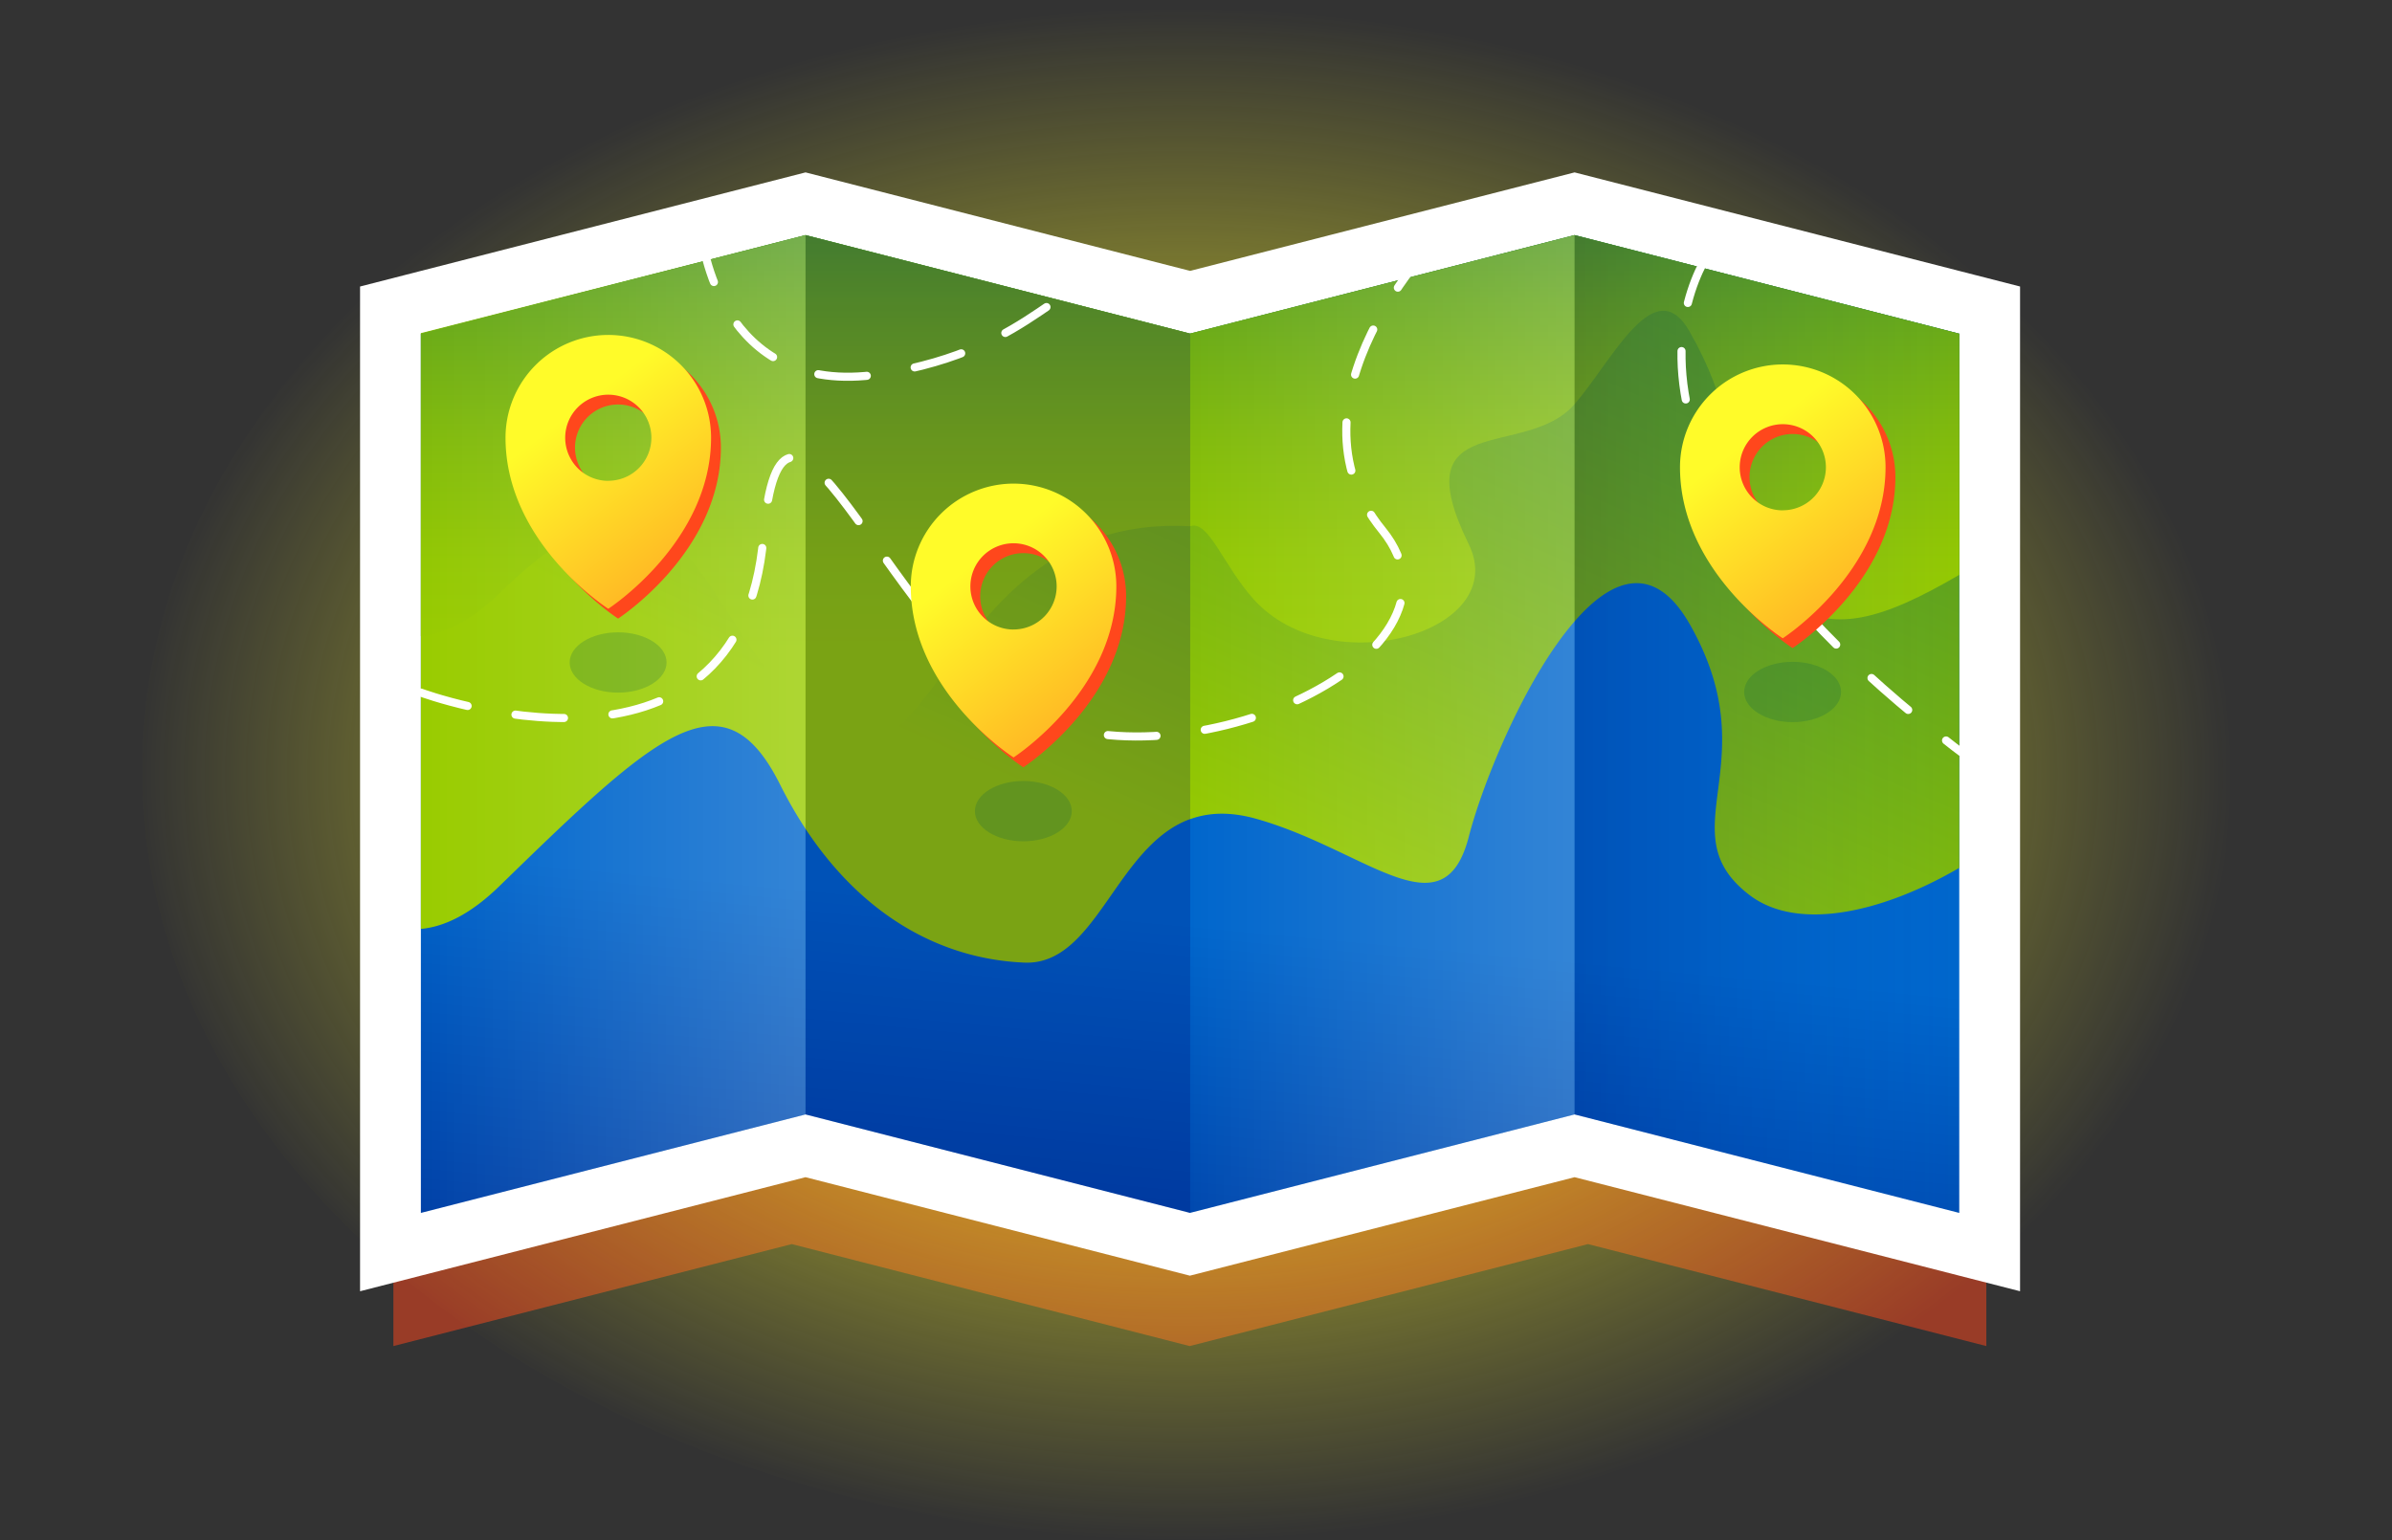 <svg xmlns="http://www.w3.org/2000/svg" xmlns:xlink="http://www.w3.org/1999/xlink" viewBox="0 0 590 380"><rect x="0" y="0" width="590" height="380" fill="#333333" stroke="none"/><defs><linearGradient id="linear-gradient" x1="267.23" y1="471.5" x2="290.12" y2="227.21" gradientUnits="userSpaceOnUse"><stop offset="0" stop-color="#006"/><stop offset="1" stop-color="#06c"/></linearGradient><linearGradient id="linear-gradient-2" x1="422.89" y1="-144.89" x2="269.69" y2="202.27" gradientUnits="userSpaceOnUse"><stop offset="0" stop-color="#005e4c"/><stop offset="1" stop-color="#9c0"/></linearGradient><linearGradient id="linear-gradient-3" x1="293.54" y1="-12.85" x2="293.54" y2="160.95" gradientUnits="userSpaceOnUse"><stop offset="0" stop-color="#005e4c"/><stop offset=".05" stop-color="#0b6647"/><stop offset=".28" stop-color="#3d8a2e"/><stop offset=".5" stop-color="#65a71a"/><stop offset=".7" stop-color="#82bb0c"/><stop offset=".87" stop-color="#93c803"/><stop offset="1" stop-color="#9c0"/></linearGradient><linearGradient id="linear-gradient-4" x1="103.81" y1="178.64" x2="198.69" y2="178.64" gradientUnits="userSpaceOnUse"><stop offset="0" stop-color="#fff" stop-opacity="0"/><stop offset="1" stop-color="#fff"/></linearGradient><linearGradient id="linear-gradient-5" x1="293.49" y1="178.64" x2="388.38" y2="178.64" xlink:href="#linear-gradient-4"/><linearGradient id="linear-gradient-6" x1="388.38" y1="178.64" x2="483.27" y2="178.64" gradientUnits="userSpaceOnUse"><stop offset="0" stop-color="#006"/><stop offset="1" stop-color="#06c" stop-opacity="0"/></linearGradient><linearGradient id="linear-gradient-7" x1="507.23" y1="206.1" x2="431.89" y2="108.02" gradientUnits="userSpaceOnUse"><stop offset="0" stop-color="#ff471c"/><stop offset="1" stop-color="#fffb29"/></linearGradient><linearGradient id="linear-gradient-8" x1="317.49" y1="235.51" x2="242.15" y2="137.42" xlink:href="#linear-gradient-7"/><linearGradient id="linear-gradient-9" x1="217.54" y1="198.82" x2="142.19" y2="100.74" xlink:href="#linear-gradient-7"/><radialGradient id="radial-gradient" cx="291.67" cy="194.27" r="259.02" gradientTransform="matrix(1 0 0 .73 0 49.24)" gradientUnits="userSpaceOnUse"><stop offset="0" stop-color="#fffb29"/><stop offset="1" stop-color="#fffb29" stop-opacity="0"/></radialGradient><style>.cls-13{fill:#ff471c}.cls-12{fill:none;stroke:#fff}.cls-15{opacity:.2}.cls-12{stroke-linecap:round;stroke-linejoin:round;stroke-width:2px;stroke-dasharray:12 12}.cls-15{fill:#005e4c}</style></defs><g style="isolation:isolate"><g id="Layer_2" data-name="Layer 2"><path style="opacity:.5;fill:#ff471c" d="m97.03 332.11 98.26-25.16 98.15 25.16 98.25-25.16 98.25 25.16V107.49l-98.25-25.17-98.2 25.16-98.2-25.16-98.26 25.17v224.62z"/><ellipse cx="295.06" cy="190" rx="260.05" ry="190" style="fill:url(#radial-gradient)"/><path style="stroke-miterlimit:10;stroke-width:30px;fill:none;stroke:#fff" d="m103.81 299.26 94.88-24.3 94.8 24.3 94.89-24.3 94.88 24.3V82.33l-94.88-24.31-94.84 24.3-94.85-24.3-94.88 24.31v216.93z"/><path style="fill:url(#linear-gradient)" d="m388.38 58.02-94.84 24.3-94.85-24.3-94.88 24.31v216.93l94.88-24.3 94.8 24.28v.02l.05-.01.03.01v-.02l94.81-24.28 94.88 24.3V82.33l-94.88-24.31z"/><path d="M483.27 82.33v131.79c-18.64 10.88-39.69 15.88-51.72 6.73-20.55-15.67 4.87-32.37-14.77-66.85-8.63-15.13-19-11.54-28.4-.69-12.05 13.85-22.59 39.54-26.1 53.15-6.27 24.26-25.22 3.25-52.39-4.43-6.52-1.84-11.82-1.56-16.32.08h-.08c-18.36 6.76-23.08 36.16-40.86 35.39-20.9-.89-40-11.88-53.94-33a107.07 107.07 0 0 1-6.27-10.91c-14.09-28.19-30.63-12.53-69.27 25.07-7 6.81-13.46 10-19.34 10.53v-147L198.69 58l94.85 24.3L388.38 58Z" style="fill:url(#linear-gradient-2)"/><path d="M483.27 82.33v59.5c-18.64 10.85-31.51 15.14-43.54 6-20.54-15.67-3.31-31.61-23-66.06-8.63-15.13-19 7.21-28.4 18-12.05 13.85-42.51.91-26.1 34.41C373 156 328 168.86 309.16 147.79c-7.46-8.35-11.09-19.6-15.59-17.95h-.08c-69.29-3.75-61.69 94.62-105.74 33.58-18.44-25.56-26-54.58-64.6-17-7 6.82-13.46 9.95-19.34 10.53V82.33L198.69 58l94.85 24.3L388.38 58Z" style="fill:url(#linear-gradient-3)"/><path style="fill:url(#linear-gradient-4);opacity:.2;mix-blend-mode:lighten" d="M198.69 58.02v216.94l-94.88 24.3V82.33l94.88-24.31z"/><path style="mix-blend-mode:multiply;fill:#006;opacity:.2" d="M293.57 82.33v216.93l-.03-.01-.05-.01-94.8-24.28V58.02l94.85 24.3.03.01z"/><path style="fill:url(#linear-gradient-5);opacity:.2;mix-blend-mode:lighten" d="M388.38 58.02v216.94l-94.81 24.28-.03.01-.05.01V82.33l.05-.01 94.84-24.3z"/><path style="fill:url(#linear-gradient-6);mix-blend-mode:multiply;opacity:.2" d="M483.26 82.33v216.93l-94.88-24.3V58.02l94.88 24.31z"/><path class="cls-12" d="M103.81 170.88s78.86 29.25 84.5-38.53c4.56-54.69 29.56 20.88 64.1 42.49s114.78-11.84 88.52-44.05S355.18 58 355.18 58l33.2-10.37L424.64 58s-46.59 49 62.47 130.12"/><path class="cls-13" d="M442.15 92.34a25.37 25.37 0 0 0-25.35 25.36c0 26 25.35 42.2 25.35 42.2s25.36-16.42 25.36-42.2a25.37 25.37 0 0 0-25.36-25.36Zm0 36a10.63 10.63 0 1 1 10.64-10.62 10.62 10.62 0 0 1-10.64 10.6Z"/><path d="M439.73 89.92a25.36 25.36 0 0 0-25.35 25.36c0 26 25.35 42.2 25.35 42.2s25.35-16.42 25.35-42.2a25.35 25.35 0 0 0-25.35-25.36Zm0 36a10.63 10.63 0 1 1 10.64-10.62 10.62 10.62 0 0 1-10.64 10.6Z" style="fill:url(#linear-gradient-7)"/><ellipse class="cls-15" cx="442.16" cy="170.73" rx="11.95" ry="7.44"/><path class="cls-13" d="M252.41 121.75a25.36 25.36 0 0 0-25.35 25.35c0 26 25.35 42.21 25.35 42.21s25.35-16.43 25.35-42.21a25.35 25.35 0 0 0-25.35-25.35Zm0 36a10.64 10.64 0 1 1 10.64-10.63 10.63 10.63 0 0 1-10.64 10.61Z"/><path d="M250 119.32a25.37 25.37 0 0 0-25.35 25.36c0 26 25.35 42.2 25.35 42.2s25.35-16.42 25.35-42.2A25.36 25.36 0 0 0 250 119.32Zm0 36a10.64 10.64 0 1 1 10.63-10.63A10.63 10.63 0 0 1 250 155.31Z" style="fill:url(#linear-gradient-8)"/><ellipse class="cls-15" cx="252.41" cy="200.13" rx="11.95" ry="7.44"/><path class="cls-13" d="M152.46 85.06a25.35 25.35 0 0 0-25.35 25.36c0 26 25.35 42.2 25.35 42.2s25.35-16.42 25.35-42.2a25.35 25.35 0 0 0-25.35-25.36Zm0 36a10.63 10.63 0 1 1 10.63-10.62A10.62 10.62 0 0 1 152.46 121Z"/><path d="M150 82.64A25.35 25.35 0 0 0 124.69 108c0 26 25.35 42.2 25.35 42.2s25.35-16.42 25.35-42.2A25.35 25.35 0 0 0 150 82.64Zm0 36A10.63 10.63 0 1 1 160.67 108 10.63 10.63 0 0 1 150 118.62Z" style="fill:url(#linear-gradient-9)"/><ellipse class="cls-15" cx="152.46" cy="163.45" rx="11.95" ry="7.44"/><path class="cls-12" d="M173.07 58s4 40.49 44 34.32 45.31-27.62 58.23-21.41"/></g></g></svg>